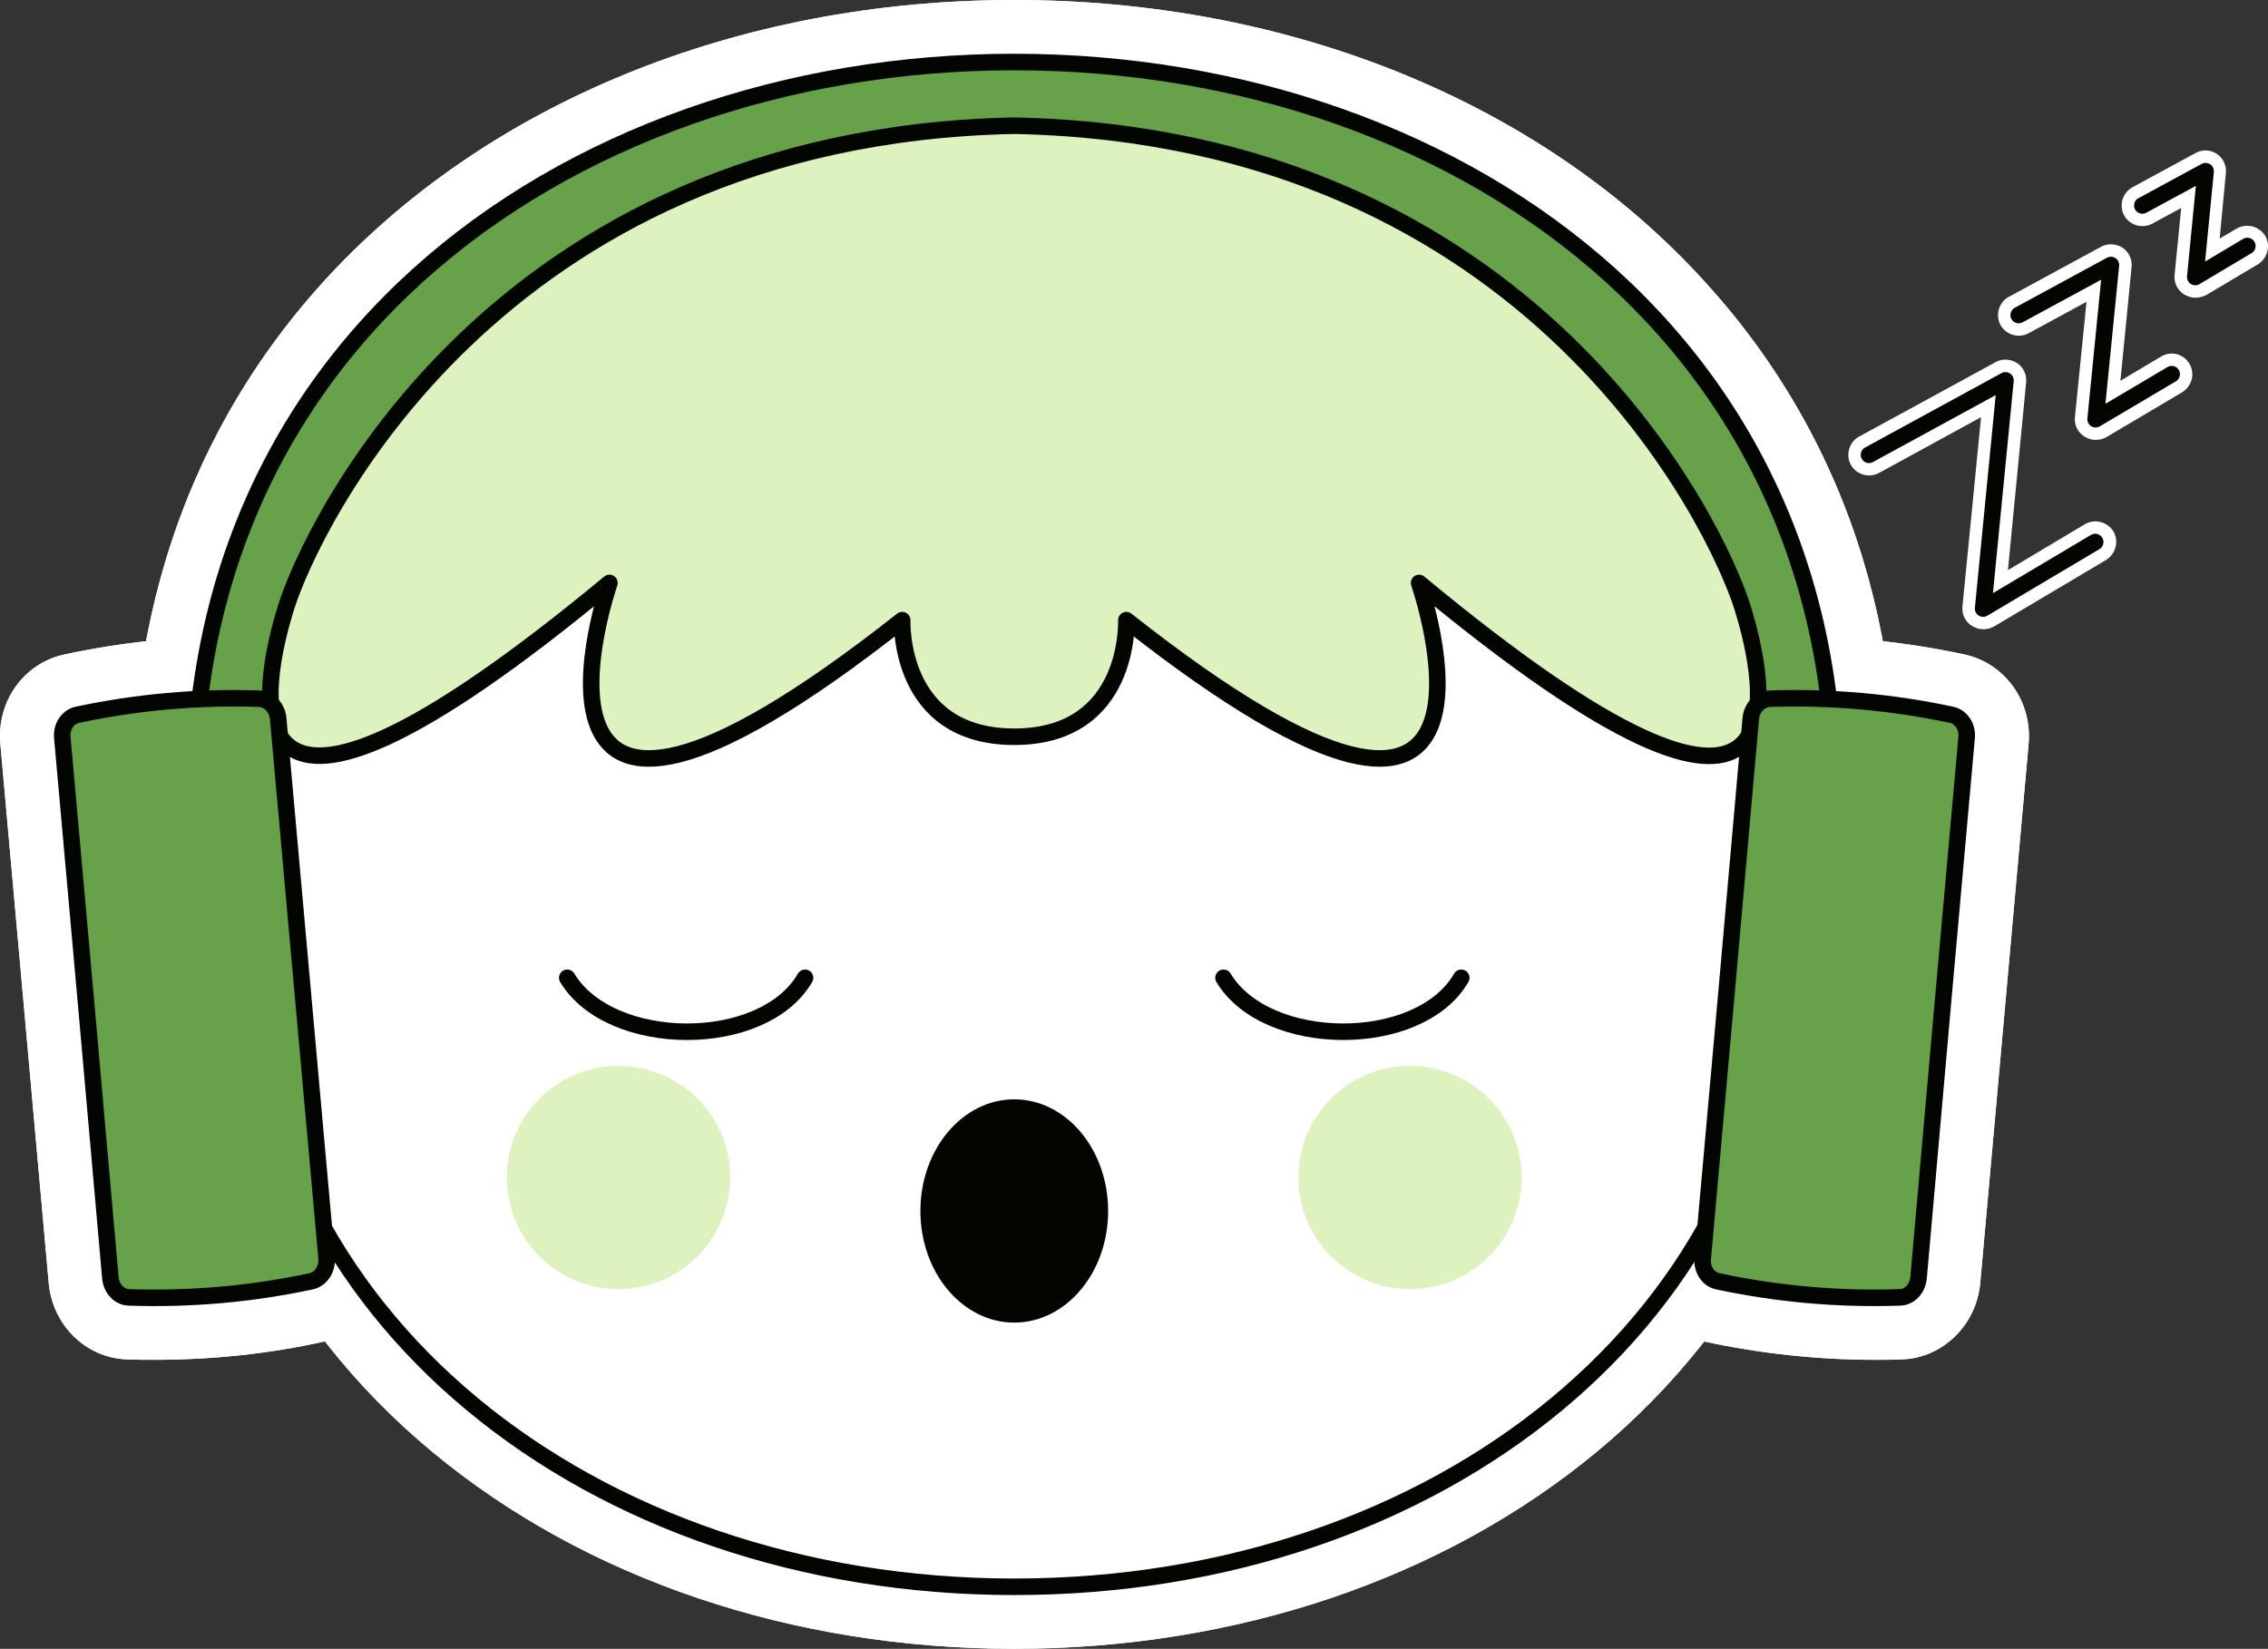 <?xml version="1.0" encoding="UTF-8"?><svg id="Layer_1" xmlns="http://www.w3.org/2000/svg" viewBox="0 0 548.47 398.8"><rect x="0" y="0" width="548.47" height="398.8" fill="#333333" stroke="none"/><path d="m457.48,215.4l-29.8-3c5-48.6-7.9-91.3-37.1-123.7-33.7-37.3-86.6-58.7-145.2-58.7s-111.5,21.4-145.2,58.7c-29.3,32.3-42.1,75.1-37.2,123.7l-29.8,3c-5.8-57.2,9.6-108,44.7-146.9C117.28,25,178.28,0,245.28,0s128.1,25,167.4,68.6c35.2,38.8,50.6,89.6,44.8,146.8h0Z" fill="#fff" stroke-width="0"/><path d="m245.28,398.8c-53.7,0-103.7-16.9-140.7-47.6-38.4-31.9-59.6-76.2-59.6-124.7s21.5-97.1,58.9-133.3c38.4-37.2,88.7-57.7,141.5-57.7s103.1,20.5,141.5,57.7c33.5,32.5,54.3,74.9,58.2,118.3h.7v15c0,48.5-21.2,92.8-59.7,124.7-37.1,30.7-87.1,47.6-140.8,47.6h0Z" fill="#fff" stroke-width="0"/><path d="m245.28,398.8c-53.7,0-103.7-16.9-140.7-47.6-38.4-31.9-59.6-76.2-59.6-124.7s21.5-97.1,58.9-133.3c38.4-37.2,88.7-57.7,141.5-57.7s103.1,20.5,141.5,57.7c33.5,32.5,54.3,74.9,58.2,118.3h.7v15c0,48.5-21.2,92.8-59.7,124.7-37.1,30.7-87.1,47.6-140.8,47.6h0Z" fill="#fff" stroke-width="0"/><path d="m457.48,215.4l-29.8-3c5-48.6-7.9-91.3-37.1-123.7-33.7-37.3-86.6-58.7-145.2-58.7s-111.5,21.4-145.2,58.7c-29.3,32.3-42.1,75.1-37.2,123.7l-29.8,3c-5.8-57.2,9.6-108,44.7-146.9C117.28,25,178.28,0,245.28,0s128.1,25,167.4,68.6c35.2,38.8,50.6,89.6,44.8,146.8h0Z" fill="#fff" stroke-width="0"/><path d="m333.68,198.4c-8.7,0-23.4-2.7-53-23.5-1.3,2.2-3,4.3-4.9,6.3-5.2,5.5-14.8,12-30.5,12s-25.3-6.5-30.5-12c-1.9-2-3.5-4.1-4.9-6.3-29.6,20.8-44.2,23.5-53,23.5-9.6,0-17.8-4-22.9-11.2-2.5-3.6-4.3-7.8-5.2-12.8-18.3,13-37,23.3-51.6,23.3-8.8,0-16.4-3.6-21.2-10.2-7.2-9.8-7.5-25.1-1-45.5,4.3-13.6,19-43.6,46.7-70.3,37.1-35.7,86.7-55.2,143.3-56.4h.6c56.6,1.2,106.1,20.7,143.3,56.4,27.8,26.7,42.4,56.8,46.7,70.3,6.5,20.4,6.1,35.7-1,45.5-4.8,6.6-12.3,10.2-21.2,10.2h0c-14.6,0-33.3-10.3-51.6-23.3-.9,4.6-2.5,9-5.2,12.8-5.1,7.2-13.3,11.2-22.9,11.2Z" fill="#fff" stroke-width="0"/><path d="m333.68,198.4c-8.7,0-23.4-2.7-53-23.5-1.3,2.2-3,4.3-4.9,6.3-5.2,5.5-14.8,12-30.5,12s-25.3-6.5-30.5-12c-1.9-2-3.5-4.1-4.9-6.3-29.6,20.8-44.2,23.5-53,23.5-9.6,0-17.8-4-22.9-11.2-2.5-3.6-4.3-7.8-5.2-12.8-18.3,13-37,23.3-51.6,23.3-8.8,0-16.4-3.6-21.2-10.2-7.2-9.8-7.5-25.1-1-45.5,4.3-13.6,19-43.6,46.7-70.3,37.1-35.7,86.7-55.2,143.3-56.4h.6c56.6,1.2,106.1,20.7,143.3,56.4,27.8,26.7,42.4,56.8,46.7,70.3,6.5,20.4,6.1,35.7-1,45.5-4.8,6.6-12.3,10.2-21.2,10.2h0c-14.6,0-33.3-10.3-51.6-23.3-.9,4.6-2.5,9-5.2,12.8-5.1,7.2-13.3,11.2-22.9,11.2Z" fill="#fff" stroke-width="0"/><path d="m340.98,326.9c-23.2,0-42-18.9-42-42s18.9-42,42-42,42,18.9,42,42-18.8,42-42,42Z" fill="#fff" stroke-width="0"/><circle cx="149.58" cy="284.8" r="42" fill="#fff" stroke-width="0"/><path d="m37.18,328.9c-2.1,0-4.3,0-6.4-.1-10-.3-18.1-8.3-19-18.5L.08,179.9c-.9-10.3,5.7-19.5,15.5-21.6,13.5-2.9,27.4-4.4,41.2-4.4,2.1,0,4.3,0,6.4.1,10,.3,18.1,8.3,19,18.5l11.6,130.4c.9,10.3-5.7,19.5-15.5,21.6-13.4,3-27.3,4.4-41.1,4.4h0Z" fill="#fff" stroke-width="0"/><path d="m37.18,328.9c-2.1,0-4.3,0-6.4-.1-10-.3-18.1-8.3-19-18.5L.08,179.9c-.9-10.3,5.7-19.5,15.5-21.6,13.5-2.9,27.4-4.4,41.2-4.4,2.1,0,4.3,0,6.4.1,10,.3,18.1,8.3,19,18.5l11.6,130.4c.9,10.3-5.7,19.5-15.5,21.6-13.4,3-27.3,4.4-41.1,4.4h0Z" fill="#fff" stroke-width="0"/><path d="m453.48,328.9c-13.8,0-27.7-1.5-41.2-4.4-9.7-2.1-16.4-11.3-15.5-21.6l11.7-130.4c.9-10.2,9.1-18.2,19-18.5,2.1-.1,4.3-.1,6.4-.1,13.8,0,27.7,1.5,41.2,4.4,9.7,2.1,16.4,11.3,15.5,21.6l-11.7,130.4c-.9,10.2-9.1,18.2-19,18.5-2.1.1-4.3.1-6.4.1Z" fill="#fff" stroke-width="0"/><path d="m453.48,328.9c-13.8,0-27.7-1.5-41.2-4.4-9.7-2.1-16.4-11.3-15.5-21.6l11.7-130.4c.9-10.2,9.1-18.2,19-18.5,2.1-.1,4.3-.1,6.4-.1,13.8,0,27.7,1.5,41.2,4.4,9.7,2.1,16.4,11.3,15.5,21.6l-11.7,130.4c-.9,10.2-9.1,18.2-19,18.5-2.1.1-4.3.1-6.4.1Z" fill="#fff" stroke-width="0"/><ellipse cx="245.28" cy="292.9" rx="37.7" ry="42" fill="#fff" stroke-width="0"/><path d="m324.88,264.6c-18.3,0-34.3-7.7-41.8-20.3l25.7-15.5c1.7,2.8,7.9,5.8,16.1,5.8h.3c8-.1,13.8-2.8,15.3-5.6l25.9,15.1c-7.4,12.7-22.7,20.3-41.1,20.5h-.4Z" fill="#fff" stroke-width="0"/><path d="m166.18,264.6c-18.3,0-34.3-7.7-41.8-20.3l25.7-15.5c1.7,2.8,7.9,5.8,16.1,5.8h.3c8-.1,13.8-2.8,15.3-5.6l25.9,15.1c-7.4,12.7-22.7,20.3-41.1,20.5h-.4Z" fill="#fff" stroke-width="0"/><path d="m48.08,213.9C35.08,86.5,136.38,15,245.28,15s210.2,71.5,197.2,198.9" fill="#67a14a" stroke-width="0"/><path d="m430.68,226.5c0,92.1-83,157.3-185.4,157.3S59.98,318.5,59.98,226.5,142.98,50.5,245.38,50.5s185.3,83.9,185.3,176h0Z" fill="#fff" stroke-width="0"/><path d="m430.68,226.5c0,92.1-83,157.3-185.4,157.3S59.98,318.5,59.98,226.5,142.98,50.5,245.38,50.5s185.3,83.9,185.3,176h0Z" fill="none" stroke="#020500" stroke-miterlimit="10" stroke-width="4"/><path d="m48.08,213.9C35.08,86.5,136.38,15,245.28,15s210.2,71.5,197.2,198.9" fill="none" stroke="#020500" stroke-miterlimit="10" stroke-width="4"/><path d="m245.28,30.4c-126.3,2.6-170.2,97.8-176,116.2-6,19.1-17.7,73.8,78.1-5.6,0,0-30.9,89.2,70.8,9,0,0-1.2,28.2,27.1,28.2s27.1-28.2,27.1-28.2c101.7,80.2,70.8-9,70.8-9,95.8,79.5,84.1,24.7,78.1,5.6-5.8-18.4-49.7-113.6-176-116.2Z" fill="#ddf2bf" stroke-width="0"/><path d="m245.28,30.4c-126.3,2.6-170.2,97.8-176,116.2-6,19.1-17.7,73.8,78.1-5.6,0,0-30.9,89.2,70.8,9,0,0-1.2,28.2,27.1,28.2s27.1-28.2,27.1-28.2c101.7,80.2,70.8-9,70.8-9,95.8,79.5,84.1,24.7,78.1,5.6-5.8-18.4-49.7-113.6-176-116.2Z" fill="none" stroke="#020500" stroke-linecap="round" stroke-linejoin="round" stroke-width="4"/><circle cx="340.98" cy="284.8" r="27" fill="#ddf2bf" stroke-width="0"/><circle cx="149.58" cy="284.8" r="27" fill="#ddf2bf" stroke-width="0"/><path d="m31.28,313.8c14.8.5,29.5-.8,44-3.9,2.3-.5,3.9-2.9,3.7-5.6-3.9-43.5-7.8-87-11.7-130.4-.2-2.7-2.2-4.8-4.6-4.9-14.8-.5-29.5.8-44,3.9-2.3.5-3.9,2.9-3.6,5.6,3.9,43.5,7.8,87,11.6,130.4.2,2.8,2.2,4.9,4.6,4.9Z" fill="#67a14a" stroke-width="0"/><path d="m31.28,313.8c14.8.5,29.5-.8,44-3.9,2.3-.5,3.9-2.9,3.7-5.6-3.9-43.5-7.8-87-11.7-130.4-.2-2.7-2.2-4.8-4.6-4.9-14.8-.5-29.5.8-44,3.9-2.3.5-3.9,2.9-3.6,5.6,3.9,43.5,7.8,87,11.6,130.4.2,2.8,2.2,4.9,4.6,4.9Z" fill="none" stroke="#020500" stroke-linecap="round" stroke-linejoin="round" stroke-width="4"/><path d="m459.38,313.8c-14.8.5-29.5-.8-44-3.9-2.3-.5-3.9-2.9-3.6-5.6,3.9-43.5,7.8-87,11.6-130.4.2-2.7,2.2-4.8,4.6-4.9,14.8-.5,29.5.8,44,3.9,2.3.5,3.9,2.9,3.6,5.6-3.9,43.5-7.8,87-11.6,130.4-.2,2.8-2.2,4.9-4.6,4.9Z" fill="#67a14a" stroke-width="0"/><path d="m459.38,313.8c-14.8.5-29.5-.8-44-3.9-2.3-.5-3.9-2.9-3.6-5.6,3.9-43.5,7.8-87,11.6-130.4.2-2.7,2.2-4.8,4.6-4.9,14.8-.5,29.5.8,44,3.9,2.3.5,3.9,2.9,3.6,5.6-3.9,43.5-7.8,87-11.6,130.4-.2,2.8-2.2,4.9-4.6,4.9Z" fill="none" stroke="#020500" stroke-linecap="round" stroke-linejoin="round" stroke-width="4"/><ellipse cx="245.28" cy="292.9" rx="22.7" ry="27" fill="#020500" stroke-width="0"/><path d="m295.88,236.5c10.4,17.3,47.4,17.5,57.5,0" fill="none" stroke="#020500" stroke-linecap="round" stroke-linejoin="round" stroke-width="4"/><path d="m137.18,236.5c10.4,17.3,47.4,17.5,57.5,0" fill="none" stroke="#020500" stroke-linecap="round" stroke-linejoin="round" stroke-width="4"/><path d="m479.58,152.2c-.9,0-1.9-.3-2.7-.8-1.6-1-2.5-2.8-2.3-4.7l4.5-45.8-24.7,13.5c-2.4,1.3-5.5.4-6.8-2s-.4-5.5,2-6.8l33-18c1.6-.9,3.6-.8,5.2.2,1.5,1,2.4,2.8,2.2,4.7l-4.4,45.4,18.6-11.1c2.4-1.4,5.4-.6,6.9,1.7,1.4,2.4.6,5.4-1.7,6.9l-27.1,16.1c-.9.5-1.8.7-2.7.7Z" fill="#fff" stroke-width="0"/><path d="m506.78,106.4c-.9,0-1.9-.3-2.7-.8-1.6-1-2.5-2.8-2.3-4.7l2.8-27.9-14,7.6c-2.4,1.3-5.5.4-6.8-2s-.4-5.5,2-6.8l22.3-12.1c1.6-.9,3.6-.8,5.2.2,1.5,1,2.4,2.8,2.2,4.7l-2.7,27.5,9.9-5.9c2.4-1.4,5.4-.6,6.8,1.8s.6,5.4-1.8,6.9l-18.4,10.9c-.7.4-1.6.6-2.5.6Z" fill="#fff" stroke-width="0"/><path d="m530.88,72c-.9,0-1.9-.3-2.7-.8-1.6-1-2.5-2.8-2.3-4.7l1.6-16.2-7,3.8c-2.4,1.3-5.5.4-6.8-2s-.4-5.5,2-6.8l15.3-8.3c1.6-.9,3.6-.8,5.1.2s2.4,2.8,2.2,4.7l-1.5,15.8,4.1-2.4c2.4-1.4,5.4-.6,6.9,1.7,1.4,2.4.6,5.4-1.7,6.9l-12.6,7.5c-.8.4-1.7.6-2.6.6Z" fill="#fff" stroke-width="0"/><polyline points="451.98 110 484.98 92 479.58 147.2 506.68 131.1" fill="none" stroke="#020500" stroke-linecap="round" stroke-linejoin="round" stroke-width="4"/><polyline points="488.18 76.2 510.48 64.1 506.78 101.4 525.18 90.5" fill="none" stroke="#020500" stroke-linecap="round" stroke-linejoin="round" stroke-width="4"/><polyline points="518.08 49.7 533.38 41.4 530.88 67 543.48 59.5" fill="none" stroke="#020500" stroke-linecap="round" stroke-linejoin="round" stroke-width="4"/></svg>